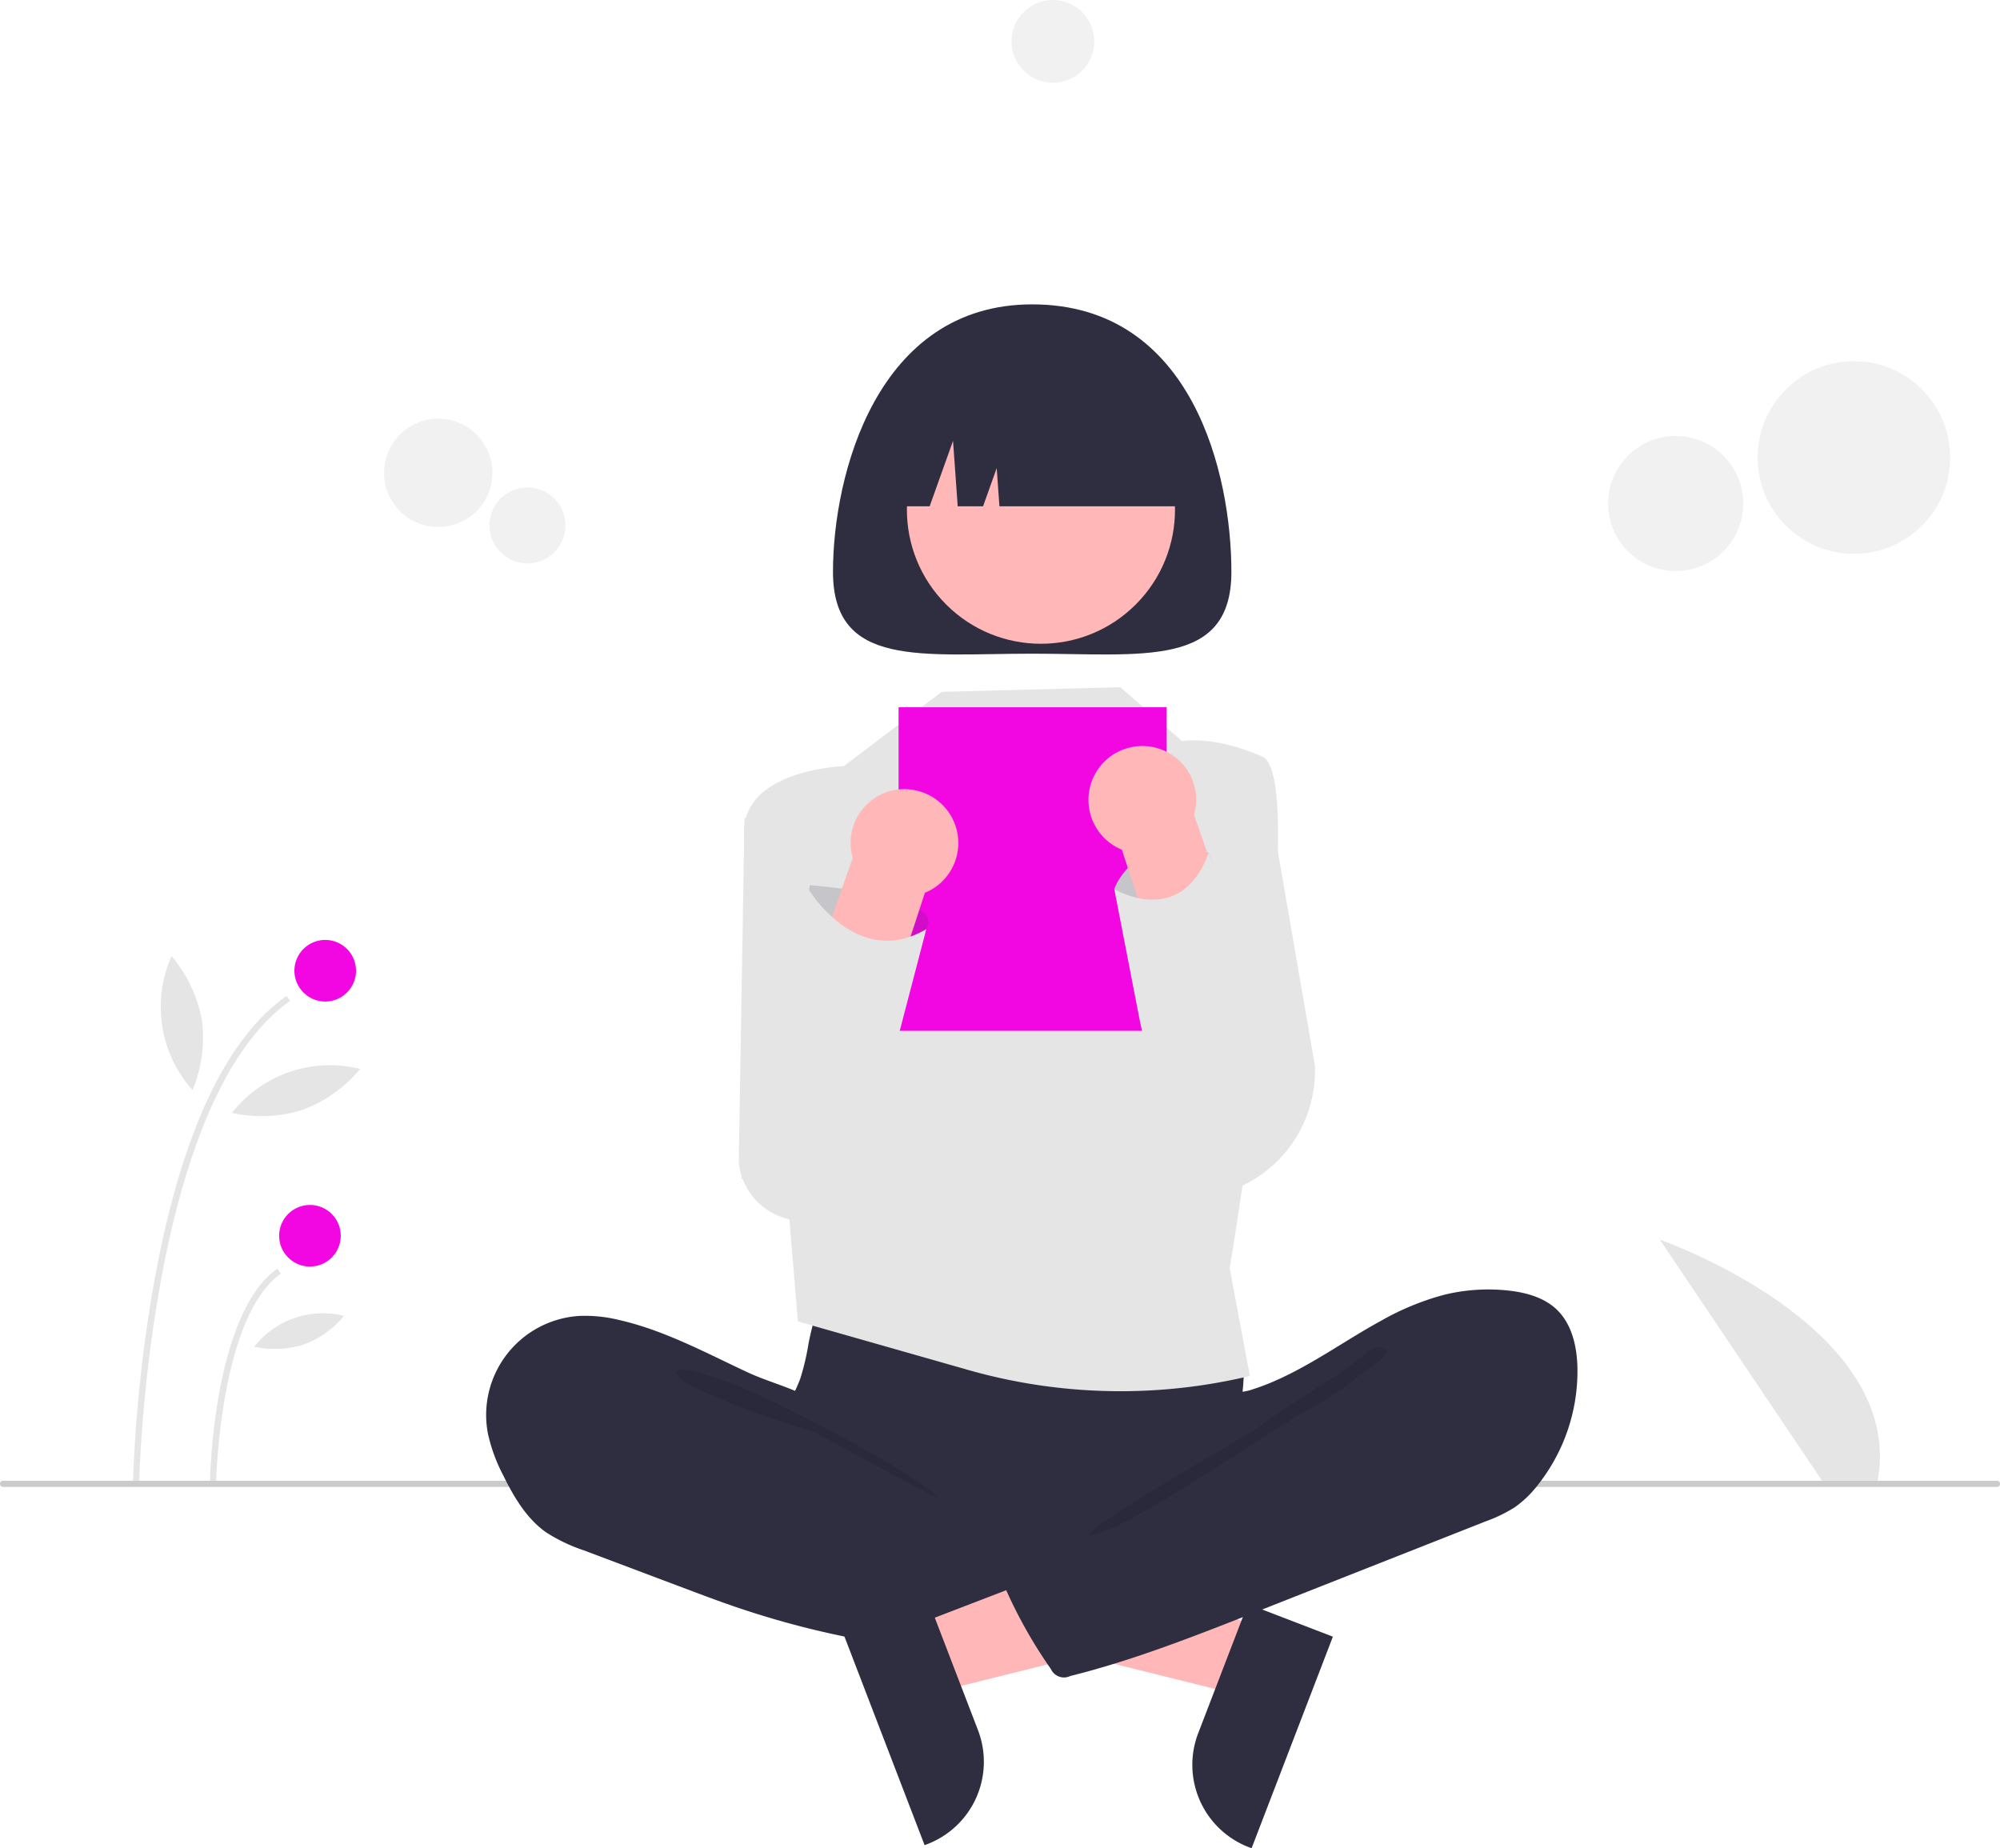 <svg id="Group_42" data-name="Group 42" xmlns="http://www.w3.org/2000/svg" width="388.115" height="358.668" viewBox="0 0 388.115 358.668">
  <path id="Path_495" data-name="Path 495" d="M845.592,599.165l-31.506-46.8s47.713,16.657,42.3,46.8Z" transform="translate(-492.001 -311.816)" fill="#e5e5e5"/>
  <path id="Path_496" data-name="Path 496" d="M319.858,567.694l-1.2-.023a277.382,277.382,0,0,1,4.246-39.641c5.172-28.036,13.772-46.448,25.561-54.726l.687.979C321.616,493.619,319.872,566.955,319.858,567.694Z" transform="translate(-292.85 -280.034)" fill="#e5e5e5"/>
  <path id="Path_497" data-name="Path 497" d="M344.858,602.974l-1.2-.023c.026-1.325.773-32.541,13.062-41.169l.687.979C345.618,571.041,344.864,602.656,344.858,602.974Z" transform="translate(-302.9 -315.6)" fill="#e5e5e5"/>
  <circle id="Ellipse_147" data-name="Ellipse 147" cx="5.98" cy="5.98" r="5.98" transform="translate(57.13 182.397)" fill="#f207e2"/>
  <circle id="Ellipse_148" data-name="Ellipse 148" cx="5.98" cy="5.98" r="5.98" transform="translate(54.168 233.827)" fill="#f207e2"/>
  <path id="Path_498" data-name="Path 498" d="M335.666,472.784a26.563,26.563,0,0,1-1.805,13.6,24.208,24.208,0,0,1-4.07-26A26.561,26.561,0,0,1,335.666,472.784Z" transform="translate(-296.495 -274.841)" fill="#e5e5e5"/>
  <path id="Path_499" data-name="Path 499" d="M364.475,504.5a26.564,26.564,0,0,1-13.706.592,24.208,24.208,0,0,1,24.889-8.537A26.563,26.563,0,0,1,364.475,504.5Z" transform="translate(-305.757 -289.126)" fill="#e5e5e5"/>
  <path id="Path_500" data-name="Path 500" d="M367.6,582.35a18.62,18.62,0,0,1-9.607.415,16.968,16.968,0,0,1,17.445-5.984A18.619,18.619,0,0,1,367.6,582.35Z" transform="translate(-308.661 -321.427)" fill="#e5e5e5"/>
  <path id="Path_501" data-name="Path 501" d="M663.017,631.818H276.1a.6.6,0,0,1,0-1.2H663.017a.6.6,0,0,1,0,1.2Z" transform="translate(-275.5 -343.272)" fill="#cbcbcb"/>
  <path id="Path_502" data-name="Path 502" d="M371.923,515.917l-4.892,12.734-51.444-12.811,7.22-18.794Z" transform="translate(-126.86 -199.802)" fill="#ffb7b7"/>
  <path id="Path_503" data-name="Path 503" d="M689.682,676.959l-15.775,41.059-.519-.2a17.121,17.121,0,0,1-9.842-22.121h0l9.635-25.077Z" transform="translate(-431.027 -359.35)" fill="#2f2e41"/>
  <path id="Path_504" data-name="Path 504" d="M538.758,412.112l-22.419,2.1-1.112,66.7a12.556,12.556,0,0,0,13.367,11.39l14.214-.979Z" transform="translate(-371.865 -255.436)" fill="#e5e5e5"/>
  <path id="Path_505" data-name="Path 505" d="M675.815,406.489l-15.34-.2-.909,79.259h0a24.687,24.687,0,0,0,25.492-25.628Z" transform="translate(-429.887 -253.096)" fill="#e5e5e5"/>
  <path id="Path_506" data-name="Path 506" d="M534.54,578.53a48.792,48.792,0,0,1-1.578,6.793c-.774,2.177-1.969,4.19-2.677,6.389-2.256,7.01.871,14.825,5.866,20.236a33.021,33.021,0,0,0,16.1,9.56,65.682,65.682,0,0,0,13.835,1.454c12.859.436,26.049.826,38.234-3.306a66.429,66.429,0,0,0,11.108-5.046,8.315,8.315,0,0,0,2.882-2.269,7.932,7.932,0,0,0,1.04-4.656c-.027-5.451-1.133-10.875-.87-16.32.145-3.016.71-6.03.432-9.036a16.67,16.67,0,0,0-12.74-14.36c-3.457-.742-7.042-.338-10.561,0a269.26,269.26,0,0,1-27.485,1.229c-9.376-.06-18.694-1.491-28.024-1.641-2.759-.044-2.7.806-3.582,3.477A65.061,65.061,0,0,0,534.54,578.53Z" transform="translate(-377.619 -317.918)" fill="#2f2e41"/>
  <path id="Path_507" data-name="Path 507" d="M459.172,577.94a27.745,27.745,0,0,0-7.717-.82,19.261,19.261,0,0,0-17.882,22.706,32.352,32.352,0,0,0,3.058,8.356c2.047,4.153,4.5,8.3,8.29,10.959a32.29,32.29,0,0,0,7.316,3.483l19.955,7.517c2.936,1.106,5.872,2.212,8.836,3.237a172.84,172.84,0,0,0,46.154,9.175,49.977,49.977,0,0,0,14.33-.726,4.665,4.665,0,0,0,2.935-1.586,5.026,5.026,0,0,0,.656-2.166l1.228-8.6a7.2,7.2,0,0,0-.1-3.624,6.941,6.941,0,0,0-3.317-3.126c-13.119-7.535-28.437-11.692-39.48-22.034-2.6-2.435-4.775-6.294-7.934-7.947-3.582-1.875-7.8-2.946-11.5-4.674C475.9,584.3,467.944,579.957,459.172,577.94Z" transform="translate(-338.915 -321.759)" fill="#2f2e41"/>
  <path id="Path_508" data-name="Path 508" d="M503.9,596.554c7.053,2.21,36.832,17.522,41.937,22.868-.684.247-23.9-12.763-24.594-12.972a140.265,140.265,0,0,1-18.711-6.594c-1.21-.559-7.858-3.189-7.557-4.715C495.313,593.419,502.647,596.162,503.9,596.554Z" transform="translate(-363.72 -328.784)" opacity="0.1"/>
  <path id="Path_509" data-name="Path 509" d="M555.3,374.019l-18.991,14.419s-20.039.627-19.362,13.437,8.7,73.46,8.7,73.46l1.74,20.868,33.006,9.4A107.994,107.994,0,0,0,615.1,506.78h0l-3.922-20.935s15.883-95.08,6.315-99.267-15.549-2.99-15.549-2.99l-11.993-10.466Z" transform="translate(-372.549 -239.763)" fill="#e5e5e5"/>
  <path id="Path_510" data-name="Path 510" d="M623.114,300.79c0,18.719-17.308,15.887-38.659,15.887S545.8,319.509,545.8,300.79s8.455-51.9,38.659-51.9C615.7,248.891,623.114,282.072,623.114,300.79Z" transform="translate(-384.153 -189.824)" fill="#2f2e41"/>
  <circle id="Ellipse_149" data-name="Ellipse 149" cx="26.014" cy="26.014" r="26.014" transform="translate(165.215 98.914) rotate(-45)" fill="#ffb7b7"/>
  <path id="Path_511" data-name="Path 511" d="M559.964,295.911h10.289l4.539-12.71.908,12.71h4.918l2.648-7.414.53,7.414h36.541A27.538,27.538,0,0,0,592.8,268.373h-5.3a27.538,27.538,0,0,0-27.539,27.539Z" transform="translate(-389.849 -197.656)" fill="#2f2e41"/>
  <rect id="Rectangle_153" data-name="Rectangle 153" width="52.028" height="62.792" transform="translate(174.375 137.247)" fill="#f207e2"/>
  <path id="Path_512" data-name="Path 512" d="M296.381,514.917l4.893,12.734,51.444-12.811L345.5,496.045Z" transform="translate(-119.139 -199.4)" fill="#ffb7b7"/>
  <path id="Path_513" data-name="Path 513" d="M565.655,669.62,575.29,694.7h0a17.121,17.121,0,0,1-9.842,22.121l-.519.2L549.154,675.96Z" transform="translate(-385.503 -358.949)" fill="#2f2e41"/>
  <path id="Path_514" data-name="Path 514" d="M685.886,569.628a35.917,35.917,0,0,1,12.652-.864c3.382.373,6.867,1.314,9.337,3.655,3.006,2.85,3.972,7.256,4.052,11.4a35.608,35.608,0,0,1-7.739,22.741,20.64,20.64,0,0,1-4.425,4.26,29.126,29.126,0,0,1-5.757,2.774l-44.689,17.627c-11.757,4.637-23.555,9.288-35.818,12.345a2.791,2.791,0,0,1-3.727-1.3l-.029-.062a92.585,92.585,0,0,1-9.794-17.917,1.207,1.207,0,0,1,.534-1.9l31.609-18.161a31.961,31.961,0,0,0,6.434-4.433,15.974,15.974,0,0,0,3.3-4.6c.655-1.369.716-4.6,1.553-5.609.819-.99,3.622-1.069,4.917-1.459a44.614,44.614,0,0,0,5.353-2.023c7.071-3.163,13.367-7.759,20.145-11.463A51.685,51.685,0,0,1,685.886,569.628Z" transform="translate(-405.812 -318.32)" fill="#2f2e41"/>
  <path id="Path_515" data-name="Path 515" d="M679.767,590.705c-5.431,4.079-12.462,7.828-17.844,12.014-1.837,1.429-32.458,18.644-32.891,20.931,5.021.846,37.007-21.531,41.584-23.763s8.633-5.382,12.653-8.507c1.024-.8,5.366-3.191,2.425-4.081C684.037,586.8,680.99,589.89,679.767,590.705Z" transform="translate(-417.612 -325.835)" opacity="0.1"/>
  <circle id="Ellipse_150" data-name="Ellipse 150" cx="18.687" cy="18.687" r="18.687" transform="translate(341.074 70.099)" fill="#f1f1f1"/>
  <circle id="Ellipse_151" data-name="Ellipse 151" cx="13.109" cy="13.109" r="13.109" transform="translate(312.068 84.603)" fill="#f1f1f1"/>
  <circle id="Ellipse_152" data-name="Ellipse 152" cx="10.511" cy="10.511" r="10.511" transform="translate(74.535 81.248)" fill="#f1f1f1"/>
  <circle id="Ellipse_153" data-name="Ellipse 153" cx="7.373" cy="7.373" r="7.373" transform="translate(94.978 94.59)" fill="#f1f1f1"/>
  <circle id="Ellipse_154" data-name="Ellipse 154" cx="8.035" cy="8.035" r="8.035" transform="translate(196.281 0)" fill="#f1f1f1"/>
  <path id="Path_516" data-name="Path 516" d="M537.087,442.9l.718-5.544s26.791,1.956,22.6,8.534-14.353,7.176-14.353,7.176Z" transform="translate(-380.653 -265.582)" fill="#2f2e41" opacity="0.17"/>
  <path id="Path_517" data-name="Path 517" d="M551.053,406.273a10.46,10.46,0,0,1,7.61,4.672h0a10.45,10.45,0,0,1-3.4,14.689,10.068,10.068,0,0,1-1.385.681l-16.467,50.37a8.366,8.366,0,1,1-15.044-7.324l17.513-49.811a10.439,10.439,0,0,1,11.172-13.278Z" transform="translate(-374.396 -253.063)" fill="#ffb7b7"/>
  <path id="Path_518" data-name="Path 518" d="M528.891,438.142s9.436,16.121,23.077,8.061L538.748,496.8H527.609l-11.522-2.152,3.226-20.9Z" transform="translate(-372.211 -265.899)" fill="#e5e5e5"/>
  <path id="Path_519" data-name="Path 519" d="M644.9,444.006l-7.817-10.731s3.757-11.131,18.324-7.06C655.411,426.214,664.68,446.963,644.9,444.006Z" transform="translate(-420.85 -260.745)" fill="#e5e5e5"/>
  <path id="Path_520" data-name="Path 520" d="M644.9,444.006l-7.817-10.731s3.757-11.131,18.324-7.06C655.411,426.214,664.68,446.963,644.9,444.006Z" transform="translate(-420.85 -260.745)" fill="#2f2e41" opacity="0.17"/>
  <path id="Path_521" data-name="Path 521" d="M643.6,393.2a10.381,10.381,0,0,1,5.582,12.347L666.7,455.359a8.366,8.366,0,1,1-15.044,7.324l-16.467-50.37a10.072,10.072,0,0,1-1.385-.681,10.45,10.45,0,0,1-3.4-14.689h0a10.46,10.46,0,0,1,7.61-4.672A10.331,10.331,0,0,1,643.6,393.2Z" transform="translate(-417.48 -247.433)" fill="#ffb7b7"/>
  <path id="Path_522" data-name="Path 522" d="M637.087,433.876s12.9,7.825,18.324-7.061l18.173,47.85-5.4,9.444-.781.065a19.972,19.972,0,0,1-17.093-7.228h0a39.673,39.673,0,0,1-8.288-17.626Z" transform="translate(-420.851 -261.346)" fill="#e5e5e5"/>
</svg>
